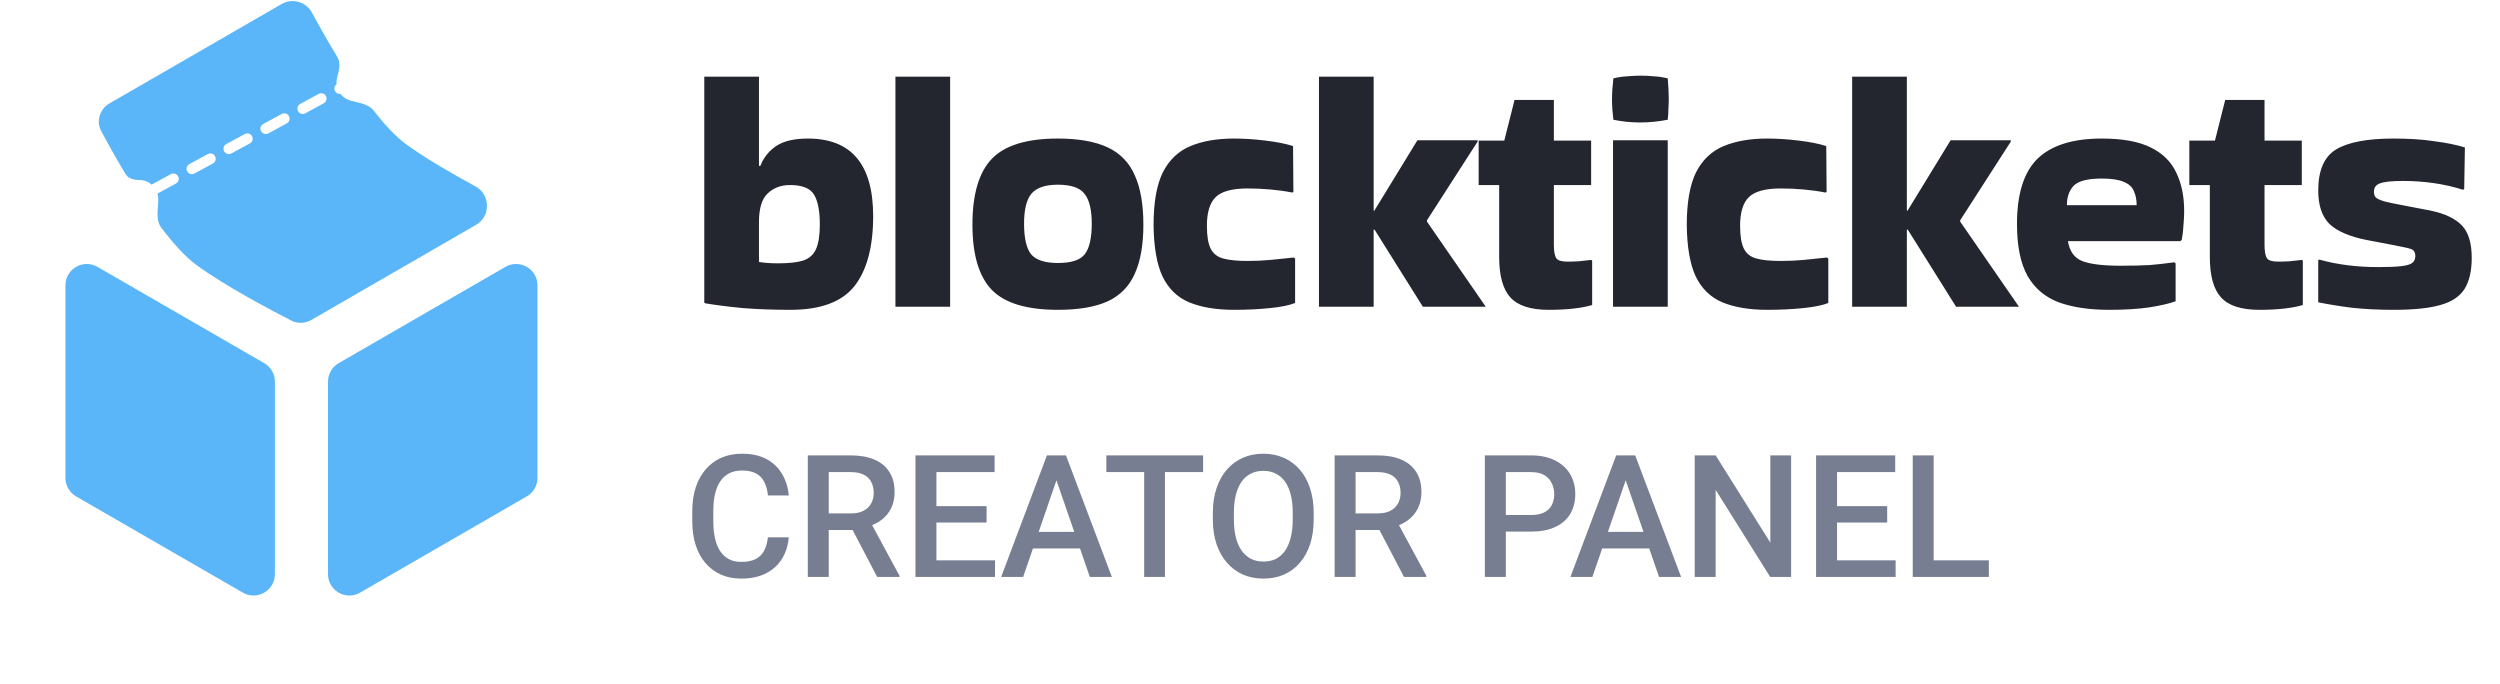 <svg width="117" height="32" viewBox="0 0 117 32" fill="none" xmlns="http://www.w3.org/2000/svg">
<path fill-rule="evenodd" clip-rule="evenodd" d="M22.286 10.519C22.979 10.119 22.95 9.099 22.247 8.719C21.224 8.166 19.937 7.428 19.008 6.752C18.522 6.399 18.002 5.835 17.489 5.176C17.29 4.921 16.942 4.838 16.613 4.76C16.543 4.743 16.474 4.727 16.407 4.709C16.211 4.656 16.048 4.542 15.933 4.393C15.833 4.407 15.729 4.359 15.678 4.264C15.617 4.152 15.651 4.013 15.754 3.941C15.743 3.837 15.751 3.729 15.78 3.622C15.863 3.308 15.957 2.945 15.788 2.668C15.311 1.883 14.897 1.144 14.6 0.593C14.326 0.087 13.686 -0.104 13.188 0.184L5.12 4.842C4.662 5.106 4.49 5.681 4.741 6.147C5.021 6.669 5.419 7.387 5.884 8.159C6.009 8.366 6.278 8.424 6.519 8.424C6.741 8.424 6.944 8.505 7.099 8.64C7.109 8.633 7.12 8.626 7.131 8.62L7.996 8.15C8.117 8.084 8.269 8.129 8.335 8.251C8.401 8.372 8.356 8.524 8.234 8.59L7.37 9.059C7.394 9.139 7.407 9.224 7.407 9.312C7.407 9.423 7.398 9.538 7.39 9.656L7.39 9.656C7.365 10.011 7.338 10.379 7.541 10.647C8.101 11.386 8.674 12.025 9.206 12.412C10.565 13.4 12.691 14.522 13.632 15.002C13.929 15.154 14.28 15.142 14.569 14.975L22.286 10.519ZM15.253 4.495C15.319 4.617 15.274 4.768 15.152 4.834L14.287 5.304C14.166 5.37 14.014 5.325 13.948 5.203C13.883 5.082 13.928 4.93 14.049 4.864L14.914 4.395C15.035 4.329 15.187 4.374 15.253 4.495ZM13.523 5.434C13.589 5.556 13.544 5.707 13.423 5.773L12.558 6.243C12.437 6.308 12.285 6.263 12.219 6.142C12.153 6.021 12.198 5.869 12.319 5.803L13.184 5.334C13.306 5.268 13.457 5.313 13.523 5.434ZM11.794 6.373C11.86 6.494 11.815 6.646 11.693 6.712L10.828 7.181C10.707 7.247 10.555 7.202 10.489 7.081C10.424 6.96 10.469 6.808 10.59 6.742L11.455 6.273C11.576 6.207 11.728 6.252 11.794 6.373ZM10.064 7.312C10.13 7.433 10.085 7.585 9.964 7.651L9.099 8.12C8.978 8.186 8.826 8.141 8.76 8.02C8.694 7.899 8.739 7.747 8.86 7.681L9.725 7.211C9.846 7.146 9.998 7.191 10.064 7.312ZM24.653 23.231C24.962 23.053 25.153 22.723 25.153 22.365V13.356C25.153 12.586 24.32 12.105 23.653 12.49L15.851 16.995C15.541 17.173 15.351 17.503 15.351 17.861V26.87C15.351 27.64 16.184 28.121 16.851 27.736L24.653 23.231ZM12.365 16.995C12.674 17.173 12.865 17.503 12.865 17.861V26.87C12.865 27.64 12.031 28.121 11.365 27.736L3.562 23.232C3.253 23.053 3.062 22.723 3.062 22.366V13.356C3.062 12.586 3.896 12.105 4.562 12.49L12.365 16.995Z" fill="#5AB6F8"/>
<path d="M40.864 10.116C40.864 11.556 40.571 12.649 39.984 13.396C39.397 14.132 38.4 14.5 36.992 14.5C36.203 14.5 35.467 14.473 34.784 14.42C34.112 14.356 33.52 14.281 33.008 14.196L32.96 14.164V3.588H35.52V7.764H35.584C35.733 7.38 35.979 7.071 36.32 6.836C36.672 6.601 37.168 6.484 37.808 6.484C39.845 6.484 40.864 7.695 40.864 10.116ZM35.52 10.388V12.26C35.776 12.303 36.075 12.324 36.416 12.324C36.917 12.324 37.307 12.281 37.584 12.196C37.872 12.1 38.075 11.919 38.192 11.652C38.309 11.385 38.368 11.001 38.368 10.5C38.368 9.871 38.277 9.407 38.096 9.108C37.915 8.809 37.541 8.66 36.976 8.66C36.549 8.66 36.197 8.793 35.92 9.06C35.653 9.316 35.52 9.759 35.52 10.388ZM44.466 14.356H41.906V3.588H44.466V14.356ZM45.51 10.516C45.51 9.087 45.814 8.057 46.422 7.428C47.03 6.799 48.059 6.484 49.51 6.484C50.481 6.484 51.259 6.623 51.846 6.9C52.433 7.177 52.854 7.615 53.11 8.212C53.377 8.799 53.51 9.567 53.51 10.516C53.51 11.455 53.377 12.217 53.11 12.804C52.854 13.391 52.433 13.823 51.846 14.1C51.259 14.367 50.481 14.5 49.51 14.5C48.059 14.5 47.03 14.191 46.422 13.572C45.814 12.943 45.51 11.924 45.51 10.516ZM49.51 12.308C50.129 12.308 50.545 12.175 50.758 11.908C50.982 11.631 51.094 11.151 51.094 10.468C51.094 9.817 50.982 9.353 50.758 9.076C50.545 8.788 50.129 8.644 49.51 8.644C48.913 8.644 48.497 8.788 48.262 9.076C48.038 9.353 47.926 9.817 47.926 10.468C47.926 11.151 48.038 11.631 48.262 11.908C48.497 12.175 48.913 12.308 49.51 12.308ZM60.611 12.1V14.18C60.344 14.287 59.95 14.367 59.427 14.42C58.904 14.473 58.349 14.5 57.763 14.5C56.92 14.5 56.216 14.383 55.651 14.148C55.096 13.913 54.68 13.508 54.403 12.932C54.136 12.356 53.998 11.556 53.987 10.532C53.987 9.476 54.131 8.655 54.419 8.068C54.718 7.481 55.15 7.071 55.715 6.836C56.28 6.601 56.958 6.484 57.747 6.484C58.216 6.484 58.712 6.516 59.235 6.58C59.758 6.644 60.184 6.729 60.515 6.836L60.531 8.98L60.483 9.012C60.163 8.948 59.822 8.9 59.459 8.868C59.096 8.836 58.739 8.82 58.387 8.82C57.672 8.82 57.176 8.953 56.899 9.22C56.621 9.487 56.483 9.935 56.483 10.564C56.483 11.044 56.541 11.401 56.659 11.636C56.776 11.871 56.974 12.025 57.251 12.1C57.528 12.175 57.907 12.212 58.387 12.212C58.76 12.212 59.117 12.196 59.459 12.164C59.8 12.132 60.163 12.095 60.547 12.052L60.611 12.1ZM64.287 14.356H61.727V3.588H64.287V9.86H64.319L66.335 6.564H69.151V6.628L66.783 10.308V10.372L69.535 14.356H66.591L64.335 10.756L64.287 10.74V14.356ZM70.161 12.02V8.66H69.201V6.58H70.401L70.881 4.676H72.721V6.58H74.465V8.66H72.721V11.46C72.721 11.759 72.758 11.967 72.833 12.084C72.907 12.191 73.078 12.244 73.345 12.244C73.515 12.244 73.697 12.239 73.889 12.228C74.081 12.207 74.273 12.185 74.465 12.164L74.513 12.196V14.276C74.001 14.425 73.323 14.5 72.481 14.5C71.638 14.5 71.041 14.308 70.689 13.924C70.337 13.54 70.161 12.905 70.161 12.02ZM78.05 3.668C78.082 4.052 78.098 4.372 78.098 4.628C78.098 4.777 78.092 4.932 78.082 5.092C78.082 5.241 78.071 5.412 78.05 5.604C77.826 5.647 77.607 5.679 77.394 5.7C77.18 5.721 76.967 5.732 76.754 5.732C76.551 5.732 76.343 5.721 76.13 5.7C75.927 5.679 75.719 5.647 75.506 5.604C75.484 5.423 75.468 5.257 75.458 5.108C75.447 4.948 75.442 4.793 75.442 4.644C75.442 4.505 75.447 4.356 75.458 4.196C75.468 4.036 75.484 3.86 75.506 3.668C75.719 3.615 75.932 3.583 76.146 3.572C76.37 3.551 76.588 3.54 76.802 3.54C77.004 3.54 77.207 3.551 77.41 3.572C77.623 3.583 77.836 3.615 78.05 3.668ZM78.05 14.356H75.49V6.564H78.05V14.356ZM85.565 12.1V14.18C85.299 14.287 84.904 14.367 84.381 14.42C83.859 14.473 83.304 14.5 82.717 14.5C81.875 14.5 81.171 14.383 80.605 14.148C80.051 13.913 79.635 13.508 79.357 12.932C79.091 12.356 78.952 11.556 78.941 10.532C78.941 9.476 79.085 8.655 79.373 8.068C79.672 7.481 80.104 7.071 80.669 6.836C81.235 6.601 81.912 6.484 82.701 6.484C83.171 6.484 83.667 6.516 84.189 6.58C84.712 6.644 85.139 6.729 85.469 6.836L85.485 8.98L85.437 9.012C85.117 8.948 84.776 8.9 84.413 8.868C84.051 8.836 83.693 8.82 83.341 8.82C82.627 8.82 82.131 8.953 81.853 9.22C81.576 9.487 81.437 9.935 81.437 10.564C81.437 11.044 81.496 11.401 81.613 11.636C81.731 11.871 81.928 12.025 82.205 12.1C82.483 12.175 82.861 12.212 83.341 12.212C83.715 12.212 84.072 12.196 84.413 12.164C84.755 12.132 85.117 12.095 85.501 12.052L85.565 12.1ZM89.241 14.356H86.681V3.588H89.241V9.86H89.273L91.289 6.564H94.105V6.628L91.737 10.308V10.372L94.489 14.356H91.545L89.289 10.756L89.241 10.74V14.356ZM101.819 14.1C101.52 14.207 101.104 14.303 100.571 14.388C100.048 14.463 99.424 14.5 98.699 14.5C97.782 14.5 96.998 14.383 96.347 14.148C95.707 13.903 95.222 13.492 94.891 12.916C94.56 12.329 94.395 11.519 94.395 10.484C94.395 9.076 94.715 8.057 95.355 7.428C96.006 6.799 97.008 6.484 98.363 6.484C99.334 6.484 100.096 6.623 100.651 6.9C101.216 7.177 101.616 7.572 101.851 8.084C102.096 8.585 102.219 9.183 102.219 9.876C102.219 10.079 102.208 10.297 102.187 10.532C102.176 10.767 102.15 10.996 102.107 11.22L102.043 11.284H96.779C96.854 11.753 97.072 12.063 97.435 12.212C97.808 12.361 98.411 12.436 99.243 12.436C99.798 12.436 100.256 12.425 100.619 12.404C100.992 12.372 101.371 12.329 101.755 12.276L101.819 12.324V14.1ZM99.995 9.604C99.995 9.348 99.952 9.129 99.867 8.948C99.792 8.756 99.638 8.612 99.403 8.516C99.168 8.409 98.822 8.356 98.363 8.356C97.691 8.356 97.248 8.473 97.035 8.708C96.832 8.932 96.731 9.231 96.731 9.604H99.995ZM103.42 12.02V8.66H102.46V6.58H103.66L104.14 4.676H105.98V6.58H107.724V8.66H105.98V11.46C105.98 11.759 106.017 11.967 106.092 12.084C106.167 12.191 106.337 12.244 106.604 12.244C106.775 12.244 106.956 12.239 107.148 12.228C107.34 12.207 107.532 12.185 107.724 12.164L107.772 12.196V14.276C107.26 14.425 106.583 14.5 105.74 14.5C104.897 14.5 104.3 14.308 103.948 13.924C103.596 13.54 103.42 12.905 103.42 12.02ZM108.541 12.148C109.373 12.383 110.296 12.5 111.309 12.5C111.8 12.5 112.168 12.484 112.413 12.452C112.658 12.42 112.824 12.367 112.909 12.292C112.994 12.217 113.037 12.116 113.037 11.988C113.037 11.807 112.968 11.695 112.829 11.652C112.701 11.609 112.44 11.551 112.045 11.476L110.781 11.236C109.97 11.076 109.384 10.825 109.021 10.484C108.669 10.132 108.493 9.609 108.493 8.916C108.493 7.977 108.77 7.337 109.325 6.996C109.89 6.655 110.786 6.484 112.013 6.484C112.749 6.484 113.394 6.527 113.949 6.612C114.514 6.687 114.984 6.783 115.357 6.9L115.325 8.836L115.277 8.884C114.413 8.607 113.469 8.468 112.445 8.468C111.944 8.468 111.592 8.505 111.389 8.58C111.197 8.644 111.101 8.777 111.101 8.98C111.101 9.087 111.128 9.172 111.181 9.236C111.245 9.3 111.384 9.364 111.597 9.428C111.81 9.481 112.146 9.551 112.605 9.636L113.773 9.86C114.424 9.999 114.904 10.228 115.213 10.548C115.522 10.868 115.677 11.375 115.677 12.068C115.677 12.676 115.565 13.161 115.341 13.524C115.117 13.876 114.738 14.127 114.205 14.276C113.682 14.425 112.957 14.5 112.029 14.5C111.325 14.5 110.674 14.468 110.077 14.404C109.49 14.329 108.962 14.244 108.493 14.148V12.18L108.541 12.148Z" fill="#23262F"/>
<path d="M35.938 25.148H36.914C36.883 25.521 36.779 25.853 36.602 26.145C36.425 26.434 36.176 26.662 35.855 26.828C35.535 26.995 35.146 27.078 34.688 27.078C34.336 27.078 34.02 27.016 33.738 26.891C33.457 26.763 33.216 26.583 33.016 26.352C32.815 26.117 32.661 25.835 32.555 25.504C32.45 25.173 32.398 24.803 32.398 24.395V23.922C32.398 23.513 32.452 23.143 32.559 22.812C32.668 22.482 32.824 22.199 33.027 21.965C33.23 21.728 33.474 21.547 33.758 21.422C34.044 21.297 34.366 21.234 34.723 21.234C35.176 21.234 35.559 21.318 35.871 21.484C36.184 21.651 36.426 21.881 36.598 22.176C36.772 22.47 36.879 22.807 36.918 23.188H35.941C35.915 22.943 35.858 22.733 35.77 22.559C35.684 22.384 35.556 22.251 35.387 22.16C35.217 22.066 34.996 22.02 34.723 22.02C34.499 22.02 34.303 22.061 34.137 22.145C33.97 22.228 33.831 22.35 33.719 22.512C33.607 22.673 33.522 22.872 33.465 23.109C33.41 23.344 33.383 23.612 33.383 23.914V24.395C33.383 24.681 33.408 24.941 33.457 25.176C33.509 25.408 33.587 25.607 33.691 25.773C33.798 25.94 33.934 26.069 34.098 26.16C34.262 26.251 34.458 26.297 34.688 26.297C34.966 26.297 35.191 26.253 35.363 26.164C35.538 26.076 35.669 25.947 35.758 25.777C35.849 25.605 35.909 25.396 35.938 25.148ZM37.805 21.312H39.816C40.249 21.312 40.617 21.378 40.922 21.508C41.227 21.638 41.46 21.831 41.621 22.086C41.785 22.338 41.867 22.651 41.867 23.023C41.867 23.307 41.815 23.557 41.711 23.773C41.607 23.99 41.46 24.172 41.27 24.32C41.079 24.466 40.853 24.579 40.59 24.66L40.293 24.805H38.484L38.477 24.027H39.832C40.066 24.027 40.262 23.986 40.418 23.902C40.574 23.819 40.691 23.706 40.77 23.562C40.85 23.417 40.891 23.253 40.891 23.07C40.891 22.872 40.852 22.701 40.773 22.555C40.698 22.406 40.581 22.293 40.422 22.215C40.263 22.134 40.061 22.094 39.816 22.094H38.785V27H37.805V21.312ZM41.051 27L39.715 24.445L40.742 24.441L42.098 26.949V27H41.051ZM46.566 26.223V27H43.547V26.223H46.566ZM43.824 21.312V27H42.844V21.312H43.824ZM46.172 23.688V24.453H43.547V23.688H46.172ZM46.547 21.312V22.094H43.547V21.312H46.547ZM49.582 22.07L47.883 27H46.855L48.996 21.312H49.652L49.582 22.07ZM51.004 27L49.301 22.07L49.227 21.312H49.887L52.035 27H51.004ZM50.922 24.891V25.668H47.828V24.891H50.922ZM54.52 21.312V27H53.547V21.312H54.52ZM56.305 21.312V22.094H51.777V21.312H56.305ZM61.48 24V24.312C61.48 24.742 61.425 25.128 61.312 25.469C61.2 25.81 61.04 26.1 60.832 26.34C60.626 26.579 60.379 26.763 60.09 26.891C59.801 27.016 59.48 27.078 59.129 27.078C58.78 27.078 58.461 27.016 58.172 26.891C57.885 26.763 57.637 26.579 57.426 26.34C57.215 26.1 57.051 25.81 56.934 25.469C56.819 25.128 56.762 24.742 56.762 24.312V24C56.762 23.57 56.819 23.186 56.934 22.848C57.048 22.506 57.21 22.216 57.418 21.977C57.629 21.734 57.878 21.551 58.164 21.426C58.453 21.298 58.772 21.234 59.121 21.234C59.473 21.234 59.793 21.298 60.082 21.426C60.371 21.551 60.62 21.734 60.828 21.977C61.036 22.216 61.197 22.506 61.309 22.848C61.423 23.186 61.48 23.57 61.48 24ZM60.5 24.312V23.992C60.5 23.674 60.469 23.395 60.406 23.152C60.346 22.908 60.257 22.703 60.137 22.539C60.02 22.372 59.875 22.247 59.703 22.164C59.531 22.078 59.337 22.035 59.121 22.035C58.905 22.035 58.712 22.078 58.543 22.164C58.374 22.247 58.229 22.372 58.109 22.539C57.992 22.703 57.902 22.908 57.84 23.152C57.777 23.395 57.746 23.674 57.746 23.992V24.312C57.746 24.63 57.777 24.912 57.84 25.156C57.902 25.401 57.993 25.608 58.113 25.777C58.236 25.944 58.382 26.07 58.551 26.156C58.72 26.24 58.913 26.281 59.129 26.281C59.348 26.281 59.542 26.24 59.711 26.156C59.88 26.07 60.023 25.944 60.141 25.777C60.258 25.608 60.346 25.401 60.406 25.156C60.469 24.912 60.5 24.63 60.5 24.312ZM62.461 21.312H64.473C64.905 21.312 65.273 21.378 65.578 21.508C65.883 21.638 66.116 21.831 66.277 22.086C66.441 22.338 66.523 22.651 66.523 23.023C66.523 23.307 66.471 23.557 66.367 23.773C66.263 23.99 66.116 24.172 65.926 24.32C65.736 24.466 65.509 24.579 65.246 24.66L64.949 24.805H63.141L63.133 24.027H64.488C64.723 24.027 64.918 23.986 65.074 23.902C65.231 23.819 65.348 23.706 65.426 23.562C65.507 23.417 65.547 23.253 65.547 23.07C65.547 22.872 65.508 22.701 65.43 22.555C65.354 22.406 65.237 22.293 65.078 22.215C64.919 22.134 64.717 22.094 64.473 22.094H63.441V27H62.461V21.312ZM65.707 27L64.371 24.445L65.398 24.441L66.754 26.949V27H65.707ZM71.652 24.879H70.172V24.102H71.652C71.91 24.102 72.118 24.06 72.277 23.977C72.436 23.893 72.552 23.779 72.625 23.633C72.701 23.484 72.738 23.315 72.738 23.125C72.738 22.945 72.701 22.777 72.625 22.621C72.552 22.462 72.436 22.335 72.277 22.238C72.118 22.142 71.91 22.094 71.652 22.094H70.473V27H69.492V21.312H71.652C72.092 21.312 72.466 21.391 72.773 21.547C73.083 21.701 73.319 21.914 73.481 22.188C73.642 22.458 73.723 22.768 73.723 23.117C73.723 23.484 73.642 23.799 73.481 24.062C73.319 24.326 73.083 24.527 72.773 24.668C72.466 24.809 72.092 24.879 71.652 24.879ZM76.223 22.07L74.523 27H73.496L75.637 21.312H76.293L76.223 22.07ZM77.644 27L75.941 22.07L75.867 21.312H76.527L78.676 27H77.644ZM77.562 24.891V25.668H74.469V24.891H77.562ZM83.824 21.312V27H82.844L80.293 22.926V27H79.312V21.312H80.293L82.852 25.395V21.312H83.824ZM88.715 26.223V27H85.695V26.223H88.715ZM85.973 21.312V27H84.992V21.312H85.973ZM88.32 23.688V24.453H85.695V23.688H88.32ZM88.695 21.312V22.094H85.695V21.312H88.695ZM93.078 26.223V27H90.223V26.223H93.078ZM90.496 21.312V27H89.516V21.312H90.496Z" fill="#777E91"/>
</svg>
